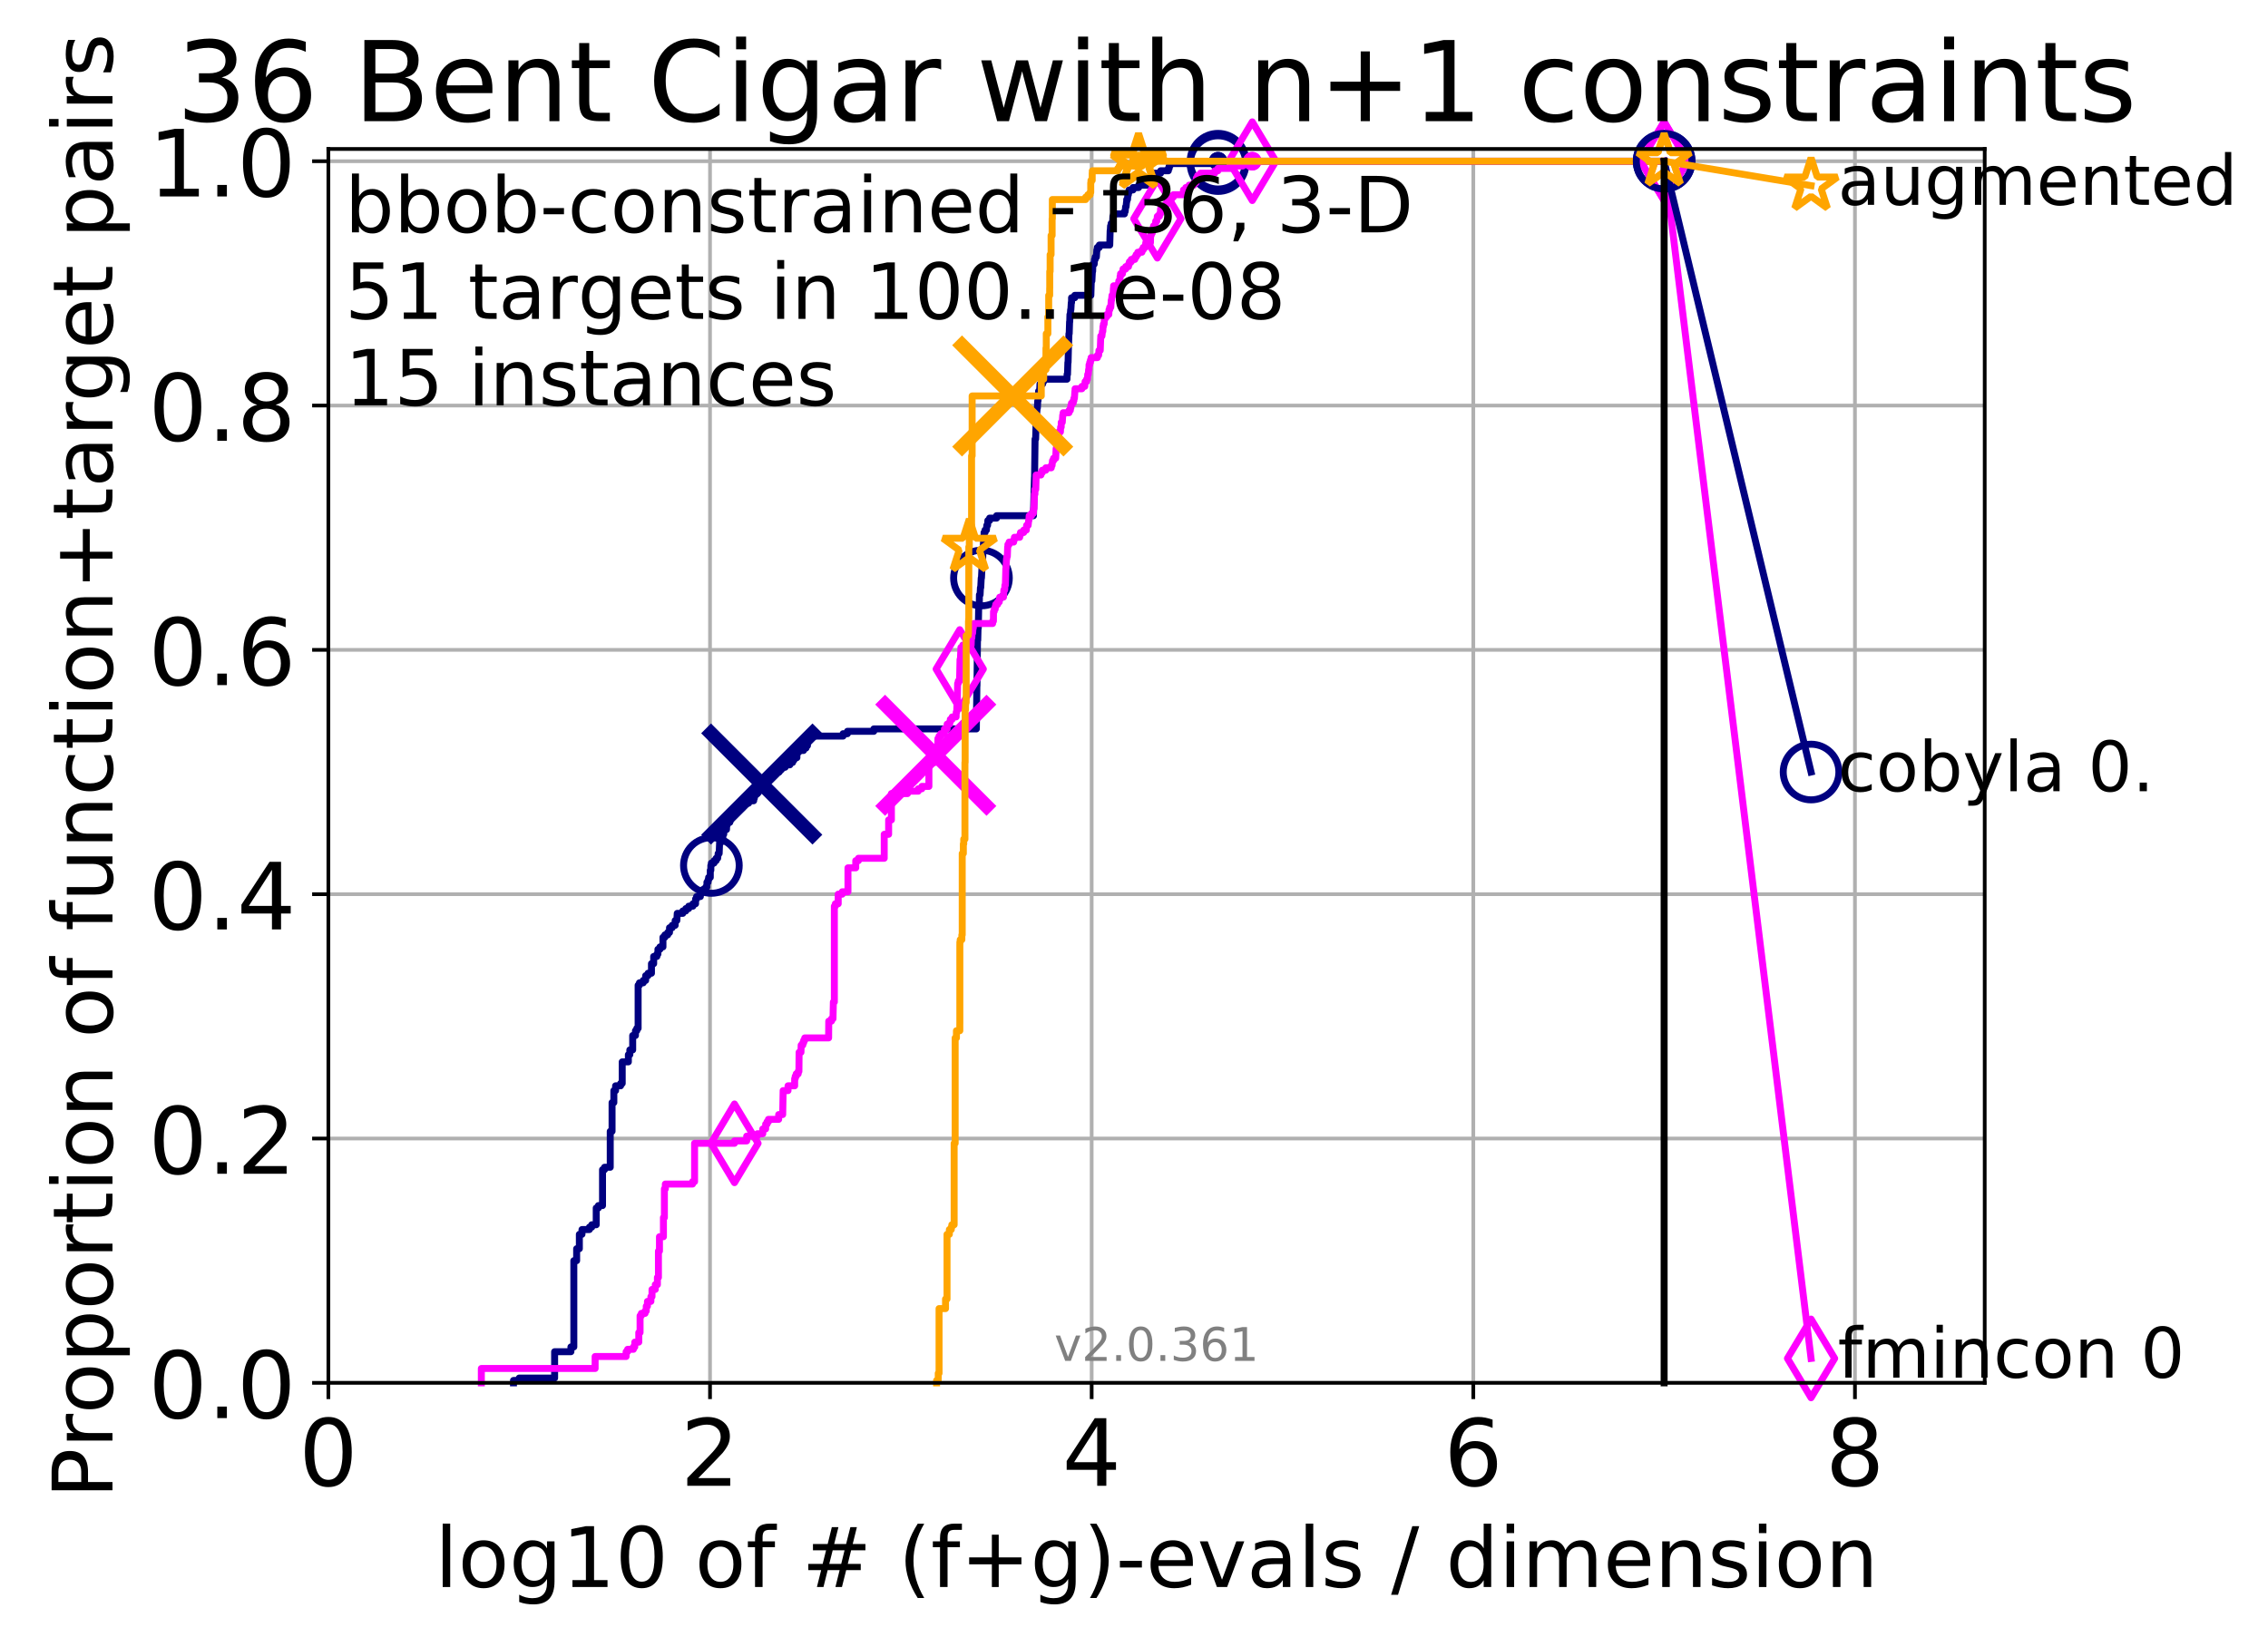 <?xml version="1.0" encoding="utf-8" standalone="no"?>
<!DOCTYPE svg PUBLIC "-//W3C//DTD SVG 1.1//EN"
  "http://www.w3.org/Graphics/SVG/1.1/DTD/svg11.dtd">
<!-- Created with matplotlib (http://matplotlib.org/) -->
<svg height="353pt" version="1.1" viewBox="0 0 489 353" width="489pt" xmlns="http://www.w3.org/2000/svg" xmlns:xlink="http://www.w3.org/1999/xlink">
 <defs>
  <style type="text/css">
*{stroke-linecap:butt;stroke-linejoin:round;}
  </style>
 </defs>
 <g id="figure_1">
  <g id="patch_1">
   <path d="M 0 353.222 
L 489.641 353.222 
L 489.641 0 
L 0 0 
z
" style="fill:#ffffff;"/>
  </g>
  <g id="axes_1">
   <g id="patch_2">
    <path d="M 70.8 298.245 
L 427.92 298.245 
L 427.92 32.133 
L 70.8 32.133 
z
" style="fill:#ffffff;"/>
   </g>
   <g id="matplotlib.axis_1">
    <g id="xtick_1">
     <g id="line2d_1">
      <path clip-path="url(#peb51fa92fa)" d="M 70.8 298.245 
L 70.8 32.133 
" style="fill:none;stroke:#b0b0b0;stroke-linecap:square;stroke-width:0.8;"/>
     </g>
     <g id="line2d_2">
      <defs>
       <path d="M 0 0 
L 0 3.5 
" id="m581d0fc1d8" style="stroke:#000000;stroke-width:0.8;"/>
      </defs>
      <g>
       <use style="stroke:#000000;stroke-width:0.8;" x="70.8" xlink:href="#m581d0fc1d8" y="298.245"/>
      </g>
     </g>
     <g id="text_1">
      <!-- 0 -->
      <defs>
       <path d="M 31.781 66.406 
Q 24.172 66.406 20.328 58.906 
Q 16.5 51.422 16.5 36.375 
Q 16.5 21.391 20.328 13.891 
Q 24.172 6.391 31.781 6.391 
Q 39.453 6.391 43.281 13.891 
Q 47.125 21.391 47.125 36.375 
Q 47.125 51.422 43.281 58.906 
Q 39.453 66.406 31.781 66.406 
z
M 31.781 74.219 
Q 44.047 74.219 50.516 64.516 
Q 56.984 54.828 56.984 36.375 
Q 56.984 17.969 50.516 8.266 
Q 44.047 -1.422 31.781 -1.422 
Q 19.531 -1.422 13.062 8.266 
Q 6.594 17.969 6.594 36.375 
Q 6.594 54.828 13.062 64.516 
Q 19.531 74.219 31.781 74.219 
z
" id="DejaVuSans-30"/>
      </defs>
      <g transform="translate(64.438 320.442)scale(0.2 -0.2)">
       <use xlink:href="#DejaVuSans-30"/>
      </g>
     </g>
    </g>
    <g id="xtick_2">
     <g id="line2d_3">
      <path clip-path="url(#peb51fa92fa)" d="M 153.086 298.245 
L 153.086 32.133 
" style="fill:none;stroke:#b0b0b0;stroke-linecap:square;stroke-width:0.8;"/>
     </g>
     <g id="line2d_4">
      <g>
       <use style="stroke:#000000;stroke-width:0.8;" x="153.086" xlink:href="#m581d0fc1d8" y="298.245"/>
      </g>
     </g>
     <g id="text_2">
      <!-- 2 -->
      <defs>
       <path d="M 19.188 8.297 
L 53.609 8.297 
L 53.609 0 
L 7.328 0 
L 7.328 8.297 
Q 12.938 14.109 22.625 23.891 
Q 32.328 33.688 34.812 36.531 
Q 39.547 41.844 41.422 45.531 
Q 43.312 49.219 43.312 52.781 
Q 43.312 58.594 39.234 62.25 
Q 35.156 65.922 28.609 65.922 
Q 23.969 65.922 18.812 64.312 
Q 13.672 62.703 7.812 59.422 
L 7.812 69.391 
Q 13.766 71.781 18.938 73 
Q 24.125 74.219 28.422 74.219 
Q 39.75 74.219 46.484 68.547 
Q 53.219 62.891 53.219 53.422 
Q 53.219 48.922 51.531 44.891 
Q 49.859 40.875 45.406 35.406 
Q 44.188 33.984 37.641 27.219 
Q 31.109 20.453 19.188 8.297 
z
" id="DejaVuSans-32"/>
      </defs>
      <g transform="translate(146.723 320.442)scale(0.2 -0.2)">
       <use xlink:href="#DejaVuSans-32"/>
      </g>
     </g>
    </g>
    <g id="xtick_3">
     <g id="line2d_5">
      <path clip-path="url(#peb51fa92fa)" d="M 235.371 298.245 
L 235.371 32.133 
" style="fill:none;stroke:#b0b0b0;stroke-linecap:square;stroke-width:0.8;"/>
     </g>
     <g id="line2d_6">
      <g>
       <use style="stroke:#000000;stroke-width:0.8;" x="235.371" xlink:href="#m581d0fc1d8" y="298.245"/>
      </g>
     </g>
     <g id="text_3">
      <!-- 4 -->
      <defs>
       <path d="M 37.797 64.312 
L 12.891 25.391 
L 37.797 25.391 
z
M 35.203 72.906 
L 47.609 72.906 
L 47.609 25.391 
L 58.016 25.391 
L 58.016 17.188 
L 47.609 17.188 
L 47.609 0 
L 37.797 0 
L 37.797 17.188 
L 4.891 17.188 
L 4.891 26.703 
z
" id="DejaVuSans-34"/>
      </defs>
      <g transform="translate(229.009 320.442)scale(0.2 -0.2)">
       <use xlink:href="#DejaVuSans-34"/>
      </g>
     </g>
    </g>
    <g id="xtick_4">
     <g id="line2d_7">
      <path clip-path="url(#peb51fa92fa)" d="M 317.657 298.245 
L 317.657 32.133 
" style="fill:none;stroke:#b0b0b0;stroke-linecap:square;stroke-width:0.8;"/>
     </g>
     <g id="line2d_8">
      <g>
       <use style="stroke:#000000;stroke-width:0.8;" x="317.657" xlink:href="#m581d0fc1d8" y="298.245"/>
      </g>
     </g>
     <g id="text_4">
      <!-- 6 -->
      <defs>
       <path d="M 33.016 40.375 
Q 26.375 40.375 22.484 35.828 
Q 18.609 31.297 18.609 23.391 
Q 18.609 15.531 22.484 10.953 
Q 26.375 6.391 33.016 6.391 
Q 39.656 6.391 43.531 10.953 
Q 47.406 15.531 47.406 23.391 
Q 47.406 31.297 43.531 35.828 
Q 39.656 40.375 33.016 40.375 
z
M 52.594 71.297 
L 52.594 62.312 
Q 48.875 64.062 45.094 64.984 
Q 41.312 65.922 37.594 65.922 
Q 27.828 65.922 22.672 59.328 
Q 17.531 52.734 16.797 39.406 
Q 19.672 43.656 24.016 45.922 
Q 28.375 48.188 33.594 48.188 
Q 44.578 48.188 50.953 41.516 
Q 57.328 34.859 57.328 23.391 
Q 57.328 12.156 50.688 5.359 
Q 44.047 -1.422 33.016 -1.422 
Q 20.359 -1.422 13.672 8.266 
Q 6.984 17.969 6.984 36.375 
Q 6.984 53.656 15.188 63.938 
Q 23.391 74.219 37.203 74.219 
Q 40.922 74.219 44.703 73.484 
Q 48.484 72.75 52.594 71.297 
z
" id="DejaVuSans-36"/>
      </defs>
      <g transform="translate(311.295 320.442)scale(0.2 -0.2)">
       <use xlink:href="#DejaVuSans-36"/>
      </g>
     </g>
    </g>
    <g id="xtick_5">
     <g id="line2d_9">
      <path clip-path="url(#peb51fa92fa)" d="M 399.943 298.245 
L 399.943 32.133 
" style="fill:none;stroke:#b0b0b0;stroke-linecap:square;stroke-width:0.8;"/>
     </g>
     <g id="line2d_10">
      <g>
       <use style="stroke:#000000;stroke-width:0.8;" x="399.943" xlink:href="#m581d0fc1d8" y="298.245"/>
      </g>
     </g>
     <g id="text_5">
      <!-- 8 -->
      <defs>
       <path d="M 31.781 34.625 
Q 24.75 34.625 20.719 30.859 
Q 16.703 27.094 16.703 20.516 
Q 16.703 13.922 20.719 10.156 
Q 24.75 6.391 31.781 6.391 
Q 38.812 6.391 42.859 10.172 
Q 46.922 13.969 46.922 20.516 
Q 46.922 27.094 42.891 30.859 
Q 38.875 34.625 31.781 34.625 
z
M 21.922 38.812 
Q 15.578 40.375 12.031 44.719 
Q 8.5 49.078 8.5 55.328 
Q 8.5 64.062 14.719 69.141 
Q 20.953 74.219 31.781 74.219 
Q 42.672 74.219 48.875 69.141 
Q 55.078 64.062 55.078 55.328 
Q 55.078 49.078 51.531 44.719 
Q 48 40.375 41.703 38.812 
Q 48.828 37.156 52.797 32.312 
Q 56.781 27.484 56.781 20.516 
Q 56.781 9.906 50.312 4.234 
Q 43.844 -1.422 31.781 -1.422 
Q 19.734 -1.422 13.25 4.234 
Q 6.781 9.906 6.781 20.516 
Q 6.781 27.484 10.781 32.312 
Q 14.797 37.156 21.922 38.812 
z
M 18.312 54.391 
Q 18.312 48.734 21.844 45.562 
Q 25.391 42.391 31.781 42.391 
Q 38.141 42.391 41.719 45.562 
Q 45.312 48.734 45.312 54.391 
Q 45.312 60.062 41.719 63.234 
Q 38.141 66.406 31.781 66.406 
Q 25.391 66.406 21.844 63.234 
Q 18.312 60.062 18.312 54.391 
z
" id="DejaVuSans-38"/>
      </defs>
      <g transform="translate(393.58 320.442)scale(0.2 -0.2)">
       <use xlink:href="#DejaVuSans-38"/>
      </g>
     </g>
    </g>
    <g id="text_6">
     <!-- log10 of # (f+g)-evals / dimension -->
     <defs>
      <path d="M 9.422 75.984 
L 18.406 75.984 
L 18.406 0 
L 9.422 0 
z
" id="DejaVuSans-6c"/>
      <path d="M 30.609 48.391 
Q 23.391 48.391 19.188 42.75 
Q 14.984 37.109 14.984 27.297 
Q 14.984 17.484 19.156 11.844 
Q 23.344 6.203 30.609 6.203 
Q 37.797 6.203 41.984 11.859 
Q 46.188 17.531 46.188 27.297 
Q 46.188 37.016 41.984 42.703 
Q 37.797 48.391 30.609 48.391 
z
M 30.609 56 
Q 42.328 56 49.016 48.375 
Q 55.719 40.766 55.719 27.297 
Q 55.719 13.875 49.016 6.219 
Q 42.328 -1.422 30.609 -1.422 
Q 18.844 -1.422 12.172 6.219 
Q 5.516 13.875 5.516 27.297 
Q 5.516 40.766 12.172 48.375 
Q 18.844 56 30.609 56 
z
" id="DejaVuSans-6f"/>
      <path d="M 45.406 27.984 
Q 45.406 37.75 41.375 43.109 
Q 37.359 48.484 30.078 48.484 
Q 22.859 48.484 18.828 43.109 
Q 14.797 37.75 14.797 27.984 
Q 14.797 18.266 18.828 12.891 
Q 22.859 7.516 30.078 7.516 
Q 37.359 7.516 41.375 12.891 
Q 45.406 18.266 45.406 27.984 
z
M 54.391 6.781 
Q 54.391 -7.172 48.188 -13.984 
Q 42 -20.797 29.203 -20.797 
Q 24.469 -20.797 20.266 -20.094 
Q 16.062 -19.391 12.109 -17.922 
L 12.109 -9.188 
Q 16.062 -11.328 19.922 -12.344 
Q 23.781 -13.375 27.781 -13.375 
Q 36.625 -13.375 41.016 -8.766 
Q 45.406 -4.156 45.406 5.172 
L 45.406 9.625 
Q 42.625 4.781 38.281 2.391 
Q 33.938 0 27.875 0 
Q 17.828 0 11.672 7.656 
Q 5.516 15.328 5.516 27.984 
Q 5.516 40.672 11.672 48.328 
Q 17.828 56 27.875 56 
Q 33.938 56 38.281 53.609 
Q 42.625 51.219 45.406 46.391 
L 45.406 54.688 
L 54.391 54.688 
z
" id="DejaVuSans-67"/>
      <path d="M 12.406 8.297 
L 28.516 8.297 
L 28.516 63.922 
L 10.984 60.406 
L 10.984 69.391 
L 28.422 72.906 
L 38.281 72.906 
L 38.281 8.297 
L 54.391 8.297 
L 54.391 0 
L 12.406 0 
z
" id="DejaVuSans-31"/>
      <path id="DejaVuSans-20"/>
      <path d="M 37.109 75.984 
L 37.109 68.5 
L 28.516 68.5 
Q 23.688 68.5 21.797 66.547 
Q 19.922 64.594 19.922 59.516 
L 19.922 54.688 
L 34.719 54.688 
L 34.719 47.703 
L 19.922 47.703 
L 19.922 0 
L 10.891 0 
L 10.891 47.703 
L 2.297 47.703 
L 2.297 54.688 
L 10.891 54.688 
L 10.891 58.5 
Q 10.891 67.625 15.141 71.797 
Q 19.391 75.984 28.609 75.984 
z
" id="DejaVuSans-66"/>
      <path d="M 51.125 44 
L 36.922 44 
L 32.812 27.688 
L 47.125 27.688 
z
M 43.797 71.781 
L 38.719 51.516 
L 52.984 51.516 
L 58.109 71.781 
L 65.922 71.781 
L 60.891 51.516 
L 76.125 51.516 
L 76.125 44 
L 58.984 44 
L 54.984 27.688 
L 70.516 27.688 
L 70.516 20.219 
L 53.078 20.219 
L 48 0 
L 40.188 0 
L 45.219 20.219 
L 30.906 20.219 
L 25.875 0 
L 18.016 0 
L 23.094 20.219 
L 7.719 20.219 
L 7.719 27.688 
L 24.906 27.688 
L 29 44 
L 13.281 44 
L 13.281 51.516 
L 30.906 51.516 
L 35.891 71.781 
z
" id="DejaVuSans-23"/>
      <path d="M 31 75.875 
Q 24.469 64.656 21.281 53.656 
Q 18.109 42.672 18.109 31.391 
Q 18.109 20.125 21.312 9.062 
Q 24.516 -2 31 -13.188 
L 23.188 -13.188 
Q 15.875 -1.703 12.234 9.375 
Q 8.594 20.453 8.594 31.391 
Q 8.594 42.281 12.203 53.312 
Q 15.828 64.359 23.188 75.875 
z
" id="DejaVuSans-28"/>
      <path d="M 46 62.703 
L 46 35.5 
L 73.188 35.5 
L 73.188 27.203 
L 46 27.203 
L 46 0 
L 37.797 0 
L 37.797 27.203 
L 10.594 27.203 
L 10.594 35.5 
L 37.797 35.5 
L 37.797 62.703 
z
" id="DejaVuSans-2b"/>
      <path d="M 8.016 75.875 
L 15.828 75.875 
Q 23.141 64.359 26.781 53.312 
Q 30.422 42.281 30.422 31.391 
Q 30.422 20.453 26.781 9.375 
Q 23.141 -1.703 15.828 -13.188 
L 8.016 -13.188 
Q 14.5 -2 17.703 9.062 
Q 20.906 20.125 20.906 31.391 
Q 20.906 42.672 17.703 53.656 
Q 14.5 64.656 8.016 75.875 
z
" id="DejaVuSans-29"/>
      <path d="M 4.891 31.391 
L 31.203 31.391 
L 31.203 23.391 
L 4.891 23.391 
z
" id="DejaVuSans-2d"/>
      <path d="M 56.203 29.594 
L 56.203 25.203 
L 14.891 25.203 
Q 15.484 15.922 20.484 11.062 
Q 25.484 6.203 34.422 6.203 
Q 39.594 6.203 44.453 7.469 
Q 49.312 8.734 54.109 11.281 
L 54.109 2.781 
Q 49.266 0.734 44.188 -0.344 
Q 39.109 -1.422 33.891 -1.422 
Q 20.797 -1.422 13.156 6.188 
Q 5.516 13.812 5.516 26.812 
Q 5.516 40.234 12.766 48.109 
Q 20.016 56 32.328 56 
Q 43.359 56 49.781 48.891 
Q 56.203 41.797 56.203 29.594 
z
M 47.219 32.234 
Q 47.125 39.594 43.094 43.984 
Q 39.062 48.391 32.422 48.391 
Q 24.906 48.391 20.391 44.141 
Q 15.875 39.891 15.188 32.172 
z
" id="DejaVuSans-65"/>
      <path d="M 2.984 54.688 
L 12.5 54.688 
L 29.594 8.797 
L 46.688 54.688 
L 56.203 54.688 
L 35.688 0 
L 23.484 0 
z
" id="DejaVuSans-76"/>
      <path d="M 34.281 27.484 
Q 23.391 27.484 19.188 25 
Q 14.984 22.516 14.984 16.5 
Q 14.984 11.719 18.141 8.906 
Q 21.297 6.109 26.703 6.109 
Q 34.188 6.109 38.703 11.406 
Q 43.219 16.703 43.219 25.484 
L 43.219 27.484 
z
M 52.203 31.203 
L 52.203 0 
L 43.219 0 
L 43.219 8.297 
Q 40.141 3.328 35.547 0.953 
Q 30.953 -1.422 24.312 -1.422 
Q 15.922 -1.422 10.953 3.297 
Q 6 8.016 6 15.922 
Q 6 25.141 12.172 29.828 
Q 18.359 34.516 30.609 34.516 
L 43.219 34.516 
L 43.219 35.406 
Q 43.219 41.609 39.141 45 
Q 35.062 48.391 27.688 48.391 
Q 23 48.391 18.547 47.266 
Q 14.109 46.141 10.016 43.891 
L 10.016 52.203 
Q 14.938 54.109 19.578 55.047 
Q 24.219 56 28.609 56 
Q 40.484 56 46.344 49.844 
Q 52.203 43.703 52.203 31.203 
z
" id="DejaVuSans-61"/>
      <path d="M 44.281 53.078 
L 44.281 44.578 
Q 40.484 46.531 36.375 47.5 
Q 32.281 48.484 27.875 48.484 
Q 21.188 48.484 17.844 46.438 
Q 14.5 44.391 14.5 40.281 
Q 14.5 37.156 16.891 35.375 
Q 19.281 33.594 26.516 31.984 
L 29.594 31.297 
Q 39.156 29.25 43.188 25.516 
Q 47.219 21.781 47.219 15.094 
Q 47.219 7.469 41.188 3.016 
Q 35.156 -1.422 24.609 -1.422 
Q 20.219 -1.422 15.453 -0.562 
Q 10.688 0.297 5.422 2 
L 5.422 11.281 
Q 10.406 8.688 15.234 7.391 
Q 20.062 6.109 24.812 6.109 
Q 31.156 6.109 34.562 8.281 
Q 37.984 10.453 37.984 14.406 
Q 37.984 18.062 35.516 20.016 
Q 33.062 21.969 24.703 23.781 
L 21.578 24.516 
Q 13.234 26.266 9.516 29.906 
Q 5.812 33.547 5.812 39.891 
Q 5.812 47.609 11.281 51.797 
Q 16.75 56 26.812 56 
Q 31.781 56 36.172 55.266 
Q 40.578 54.547 44.281 53.078 
z
" id="DejaVuSans-73"/>
      <path d="M 25.391 72.906 
L 33.688 72.906 
L 8.297 -9.281 
L 0 -9.281 
z
" id="DejaVuSans-2f"/>
      <path d="M 45.406 46.391 
L 45.406 75.984 
L 54.391 75.984 
L 54.391 0 
L 45.406 0 
L 45.406 8.203 
Q 42.578 3.328 38.25 0.953 
Q 33.938 -1.422 27.875 -1.422 
Q 17.969 -1.422 11.734 6.484 
Q 5.516 14.406 5.516 27.297 
Q 5.516 40.188 11.734 48.094 
Q 17.969 56 27.875 56 
Q 33.938 56 38.25 53.625 
Q 42.578 51.266 45.406 46.391 
z
M 14.797 27.297 
Q 14.797 17.391 18.875 11.75 
Q 22.953 6.109 30.078 6.109 
Q 37.203 6.109 41.297 11.75 
Q 45.406 17.391 45.406 27.297 
Q 45.406 37.203 41.297 42.844 
Q 37.203 48.484 30.078 48.484 
Q 22.953 48.484 18.875 42.844 
Q 14.797 37.203 14.797 27.297 
z
" id="DejaVuSans-64"/>
      <path d="M 9.422 54.688 
L 18.406 54.688 
L 18.406 0 
L 9.422 0 
z
M 9.422 75.984 
L 18.406 75.984 
L 18.406 64.594 
L 9.422 64.594 
z
" id="DejaVuSans-69"/>
      <path d="M 52 44.188 
Q 55.375 50.25 60.062 53.125 
Q 64.75 56 71.094 56 
Q 79.641 56 84.281 50.016 
Q 88.922 44.047 88.922 33.016 
L 88.922 0 
L 79.891 0 
L 79.891 32.719 
Q 79.891 40.578 77.094 44.375 
Q 74.312 48.188 68.609 48.188 
Q 61.625 48.188 57.562 43.547 
Q 53.516 38.922 53.516 30.906 
L 53.516 0 
L 44.484 0 
L 44.484 32.719 
Q 44.484 40.625 41.703 44.406 
Q 38.922 48.188 33.109 48.188 
Q 26.219 48.188 22.156 43.531 
Q 18.109 38.875 18.109 30.906 
L 18.109 0 
L 9.078 0 
L 9.078 54.688 
L 18.109 54.688 
L 18.109 46.188 
Q 21.188 51.219 25.484 53.609 
Q 29.781 56 35.688 56 
Q 41.656 56 45.828 52.969 
Q 50 49.953 52 44.188 
z
" id="DejaVuSans-6d"/>
      <path d="M 54.891 33.016 
L 54.891 0 
L 45.906 0 
L 45.906 32.719 
Q 45.906 40.484 42.875 44.328 
Q 39.844 48.188 33.797 48.188 
Q 26.516 48.188 22.312 43.547 
Q 18.109 38.922 18.109 30.906 
L 18.109 0 
L 9.078 0 
L 9.078 54.688 
L 18.109 54.688 
L 18.109 46.188 
Q 21.344 51.125 25.703 53.562 
Q 30.078 56 35.797 56 
Q 45.219 56 50.047 50.172 
Q 54.891 44.344 54.891 33.016 
z
" id="DejaVuSans-6e"/>
     </defs>
     <g transform="translate(93.753 342.279)scale(0.18 -0.18)">
      <use xlink:href="#DejaVuSans-6c"/>
      <use x="27.783" xlink:href="#DejaVuSans-6f"/>
      <use x="88.965" xlink:href="#DejaVuSans-67"/>
      <use x="152.441" xlink:href="#DejaVuSans-31"/>
      <use x="216.064" xlink:href="#DejaVuSans-30"/>
      <use x="279.688" xlink:href="#DejaVuSans-20"/>
      <use x="311.475" xlink:href="#DejaVuSans-6f"/>
      <use x="372.656" xlink:href="#DejaVuSans-66"/>
      <use x="407.861" xlink:href="#DejaVuSans-20"/>
      <use x="439.648" xlink:href="#DejaVuSans-23"/>
      <use x="523.438" xlink:href="#DejaVuSans-20"/>
      <use x="555.225" xlink:href="#DejaVuSans-28"/>
      <use x="594.238" xlink:href="#DejaVuSans-66"/>
      <use x="629.443" xlink:href="#DejaVuSans-2b"/>
      <use x="713.232" xlink:href="#DejaVuSans-67"/>
      <use x="776.709" xlink:href="#DejaVuSans-29"/>
      <use x="815.723" xlink:href="#DejaVuSans-2d"/>
      <use x="851.807" xlink:href="#DejaVuSans-65"/>
      <use x="913.33" xlink:href="#DejaVuSans-76"/>
      <use x="972.51" xlink:href="#DejaVuSans-61"/>
      <use x="1033.789" xlink:href="#DejaVuSans-6c"/>
      <use x="1061.572" xlink:href="#DejaVuSans-73"/>
      <use x="1113.672" xlink:href="#DejaVuSans-20"/>
      <use x="1145.459" xlink:href="#DejaVuSans-2f"/>
      <use x="1179.15" xlink:href="#DejaVuSans-20"/>
      <use x="1210.938" xlink:href="#DejaVuSans-64"/>
      <use x="1274.414" xlink:href="#DejaVuSans-69"/>
      <use x="1302.197" xlink:href="#DejaVuSans-6d"/>
      <use x="1399.609" xlink:href="#DejaVuSans-65"/>
      <use x="1461.133" xlink:href="#DejaVuSans-6e"/>
      <use x="1524.512" xlink:href="#DejaVuSans-73"/>
      <use x="1576.611" xlink:href="#DejaVuSans-69"/>
      <use x="1604.395" xlink:href="#DejaVuSans-6f"/>
      <use x="1665.576" xlink:href="#DejaVuSans-6e"/>
     </g>
    </g>
   </g>
   <g id="matplotlib.axis_2">
    <g id="ytick_1">
     <g id="line2d_11">
      <path clip-path="url(#peb51fa92fa)" d="M 70.8 298.245 
L 427.92 298.245 
" style="fill:none;stroke:#b0b0b0;stroke-linecap:square;stroke-width:0.8;"/>
     </g>
     <g id="line2d_12">
      <defs>
       <path d="M 0 0 
L -3.5 0 
" id="me4b24d1578" style="stroke:#000000;stroke-width:0.8;"/>
      </defs>
      <g>
       <use style="stroke:#000000;stroke-width:0.8;" x="70.8" xlink:href="#me4b24d1578" y="298.245"/>
      </g>
     </g>
     <g id="text_7">
      <!-- 0.0 -->
      <defs>
       <path d="M 10.688 12.406 
L 21 12.406 
L 21 0 
L 10.688 0 
z
" id="DejaVuSans-2e"/>
      </defs>
      <g transform="translate(31.994 305.844)scale(0.2 -0.2)">
       <use xlink:href="#DejaVuSans-30"/>
       <use x="63.623" xlink:href="#DejaVuSans-2e"/>
       <use x="95.41" xlink:href="#DejaVuSans-30"/>
      </g>
     </g>
    </g>
    <g id="ytick_2">
     <g id="line2d_13">
      <path clip-path="url(#peb51fa92fa)" d="M 70.8 245.55 
L 427.92 245.55 
" style="fill:none;stroke:#b0b0b0;stroke-linecap:square;stroke-width:0.8;"/>
     </g>
     <g id="line2d_14">
      <g>
       <use style="stroke:#000000;stroke-width:0.8;" x="70.8" xlink:href="#me4b24d1578" y="245.55"/>
      </g>
     </g>
     <g id="text_8">
      <!-- 0.2 -->
      <g transform="translate(31.994 253.148)scale(0.2 -0.2)">
       <use xlink:href="#DejaVuSans-30"/>
       <use x="63.623" xlink:href="#DejaVuSans-2e"/>
       <use x="95.41" xlink:href="#DejaVuSans-32"/>
      </g>
     </g>
    </g>
    <g id="ytick_3">
     <g id="line2d_15">
      <path clip-path="url(#peb51fa92fa)" d="M 70.8 192.854 
L 427.92 192.854 
" style="fill:none;stroke:#b0b0b0;stroke-linecap:square;stroke-width:0.8;"/>
     </g>
     <g id="line2d_16">
      <g>
       <use style="stroke:#000000;stroke-width:0.8;" x="70.8" xlink:href="#me4b24d1578" y="192.854"/>
      </g>
     </g>
     <g id="text_9">
      <!-- 0.4 -->
      <g transform="translate(31.994 200.453)scale(0.2 -0.2)">
       <use xlink:href="#DejaVuSans-30"/>
       <use x="63.623" xlink:href="#DejaVuSans-2e"/>
       <use x="95.41" xlink:href="#DejaVuSans-34"/>
      </g>
     </g>
    </g>
    <g id="ytick_4">
     <g id="line2d_17">
      <path clip-path="url(#peb51fa92fa)" d="M 70.8 140.159 
L 427.92 140.159 
" style="fill:none;stroke:#b0b0b0;stroke-linecap:square;stroke-width:0.8;"/>
     </g>
     <g id="line2d_18">
      <g>
       <use style="stroke:#000000;stroke-width:0.8;" x="70.8" xlink:href="#me4b24d1578" y="140.159"/>
      </g>
     </g>
     <g id="text_10">
      <!-- 0.6 -->
      <g transform="translate(31.994 147.757)scale(0.2 -0.2)">
       <use xlink:href="#DejaVuSans-30"/>
       <use x="63.623" xlink:href="#DejaVuSans-2e"/>
       <use x="95.41" xlink:href="#DejaVuSans-36"/>
      </g>
     </g>
    </g>
    <g id="ytick_5">
     <g id="line2d_19">
      <path clip-path="url(#peb51fa92fa)" d="M 70.8 87.464 
L 427.92 87.464 
" style="fill:none;stroke:#b0b0b0;stroke-linecap:square;stroke-width:0.8;"/>
     </g>
     <g id="line2d_20">
      <g>
       <use style="stroke:#000000;stroke-width:0.8;" x="70.8" xlink:href="#me4b24d1578" y="87.464"/>
      </g>
     </g>
     <g id="text_11">
      <!-- 0.8 -->
      <g transform="translate(31.994 95.062)scale(0.2 -0.2)">
       <use xlink:href="#DejaVuSans-30"/>
       <use x="63.623" xlink:href="#DejaVuSans-2e"/>
       <use x="95.41" xlink:href="#DejaVuSans-38"/>
      </g>
     </g>
    </g>
    <g id="ytick_6">
     <g id="line2d_21">
      <path clip-path="url(#peb51fa92fa)" d="M 70.8 34.768 
L 427.92 34.768 
" style="fill:none;stroke:#b0b0b0;stroke-linecap:square;stroke-width:0.8;"/>
     </g>
     <g id="line2d_22">
      <g>
       <use style="stroke:#000000;stroke-width:0.8;" x="70.8" xlink:href="#me4b24d1578" y="34.768"/>
      </g>
     </g>
     <g id="text_12">
      <!-- 1.0 -->
      <g transform="translate(31.994 42.367)scale(0.2 -0.2)">
       <use xlink:href="#DejaVuSans-31"/>
       <use x="63.623" xlink:href="#DejaVuSans-2e"/>
       <use x="95.41" xlink:href="#DejaVuSans-30"/>
      </g>
     </g>
    </g>
    <g id="text_13">
     <!-- Proportion of function+target pairs -->
     <defs>
      <path d="M 19.672 64.797 
L 19.672 37.406 
L 32.078 37.406 
Q 38.969 37.406 42.719 40.969 
Q 46.484 44.531 46.484 51.125 
Q 46.484 57.672 42.719 61.234 
Q 38.969 64.797 32.078 64.797 
z
M 9.812 72.906 
L 32.078 72.906 
Q 44.344 72.906 50.609 67.359 
Q 56.891 61.812 56.891 51.125 
Q 56.891 40.328 50.609 34.812 
Q 44.344 29.297 32.078 29.297 
L 19.672 29.297 
L 19.672 0 
L 9.812 0 
z
" id="DejaVuSans-50"/>
      <path d="M 41.109 46.297 
Q 39.594 47.172 37.812 47.578 
Q 36.031 48 33.891 48 
Q 26.266 48 22.188 43.047 
Q 18.109 38.094 18.109 28.812 
L 18.109 0 
L 9.078 0 
L 9.078 54.688 
L 18.109 54.688 
L 18.109 46.188 
Q 20.953 51.172 25.484 53.578 
Q 30.031 56 36.531 56 
Q 37.453 56 38.578 55.875 
Q 39.703 55.766 41.062 55.516 
z
" id="DejaVuSans-72"/>
      <path d="M 18.109 8.203 
L 18.109 -20.797 
L 9.078 -20.797 
L 9.078 54.688 
L 18.109 54.688 
L 18.109 46.391 
Q 20.953 51.266 25.266 53.625 
Q 29.594 56 35.594 56 
Q 45.562 56 51.781 48.094 
Q 58.016 40.188 58.016 27.297 
Q 58.016 14.406 51.781 6.484 
Q 45.562 -1.422 35.594 -1.422 
Q 29.594 -1.422 25.266 0.953 
Q 20.953 3.328 18.109 8.203 
z
M 48.688 27.297 
Q 48.688 37.203 44.609 42.844 
Q 40.531 48.484 33.406 48.484 
Q 26.266 48.484 22.188 42.844 
Q 18.109 37.203 18.109 27.297 
Q 18.109 17.391 22.188 11.75 
Q 26.266 6.109 33.406 6.109 
Q 40.531 6.109 44.609 11.75 
Q 48.688 17.391 48.688 27.297 
z
" id="DejaVuSans-70"/>
      <path d="M 18.312 70.219 
L 18.312 54.688 
L 36.812 54.688 
L 36.812 47.703 
L 18.312 47.703 
L 18.312 18.016 
Q 18.312 11.328 20.141 9.422 
Q 21.969 7.516 27.594 7.516 
L 36.812 7.516 
L 36.812 0 
L 27.594 0 
Q 17.188 0 13.234 3.875 
Q 9.281 7.766 9.281 18.016 
L 9.281 47.703 
L 2.688 47.703 
L 2.688 54.688 
L 9.281 54.688 
L 9.281 70.219 
z
" id="DejaVuSans-74"/>
      <path d="M 8.5 21.578 
L 8.5 54.688 
L 17.484 54.688 
L 17.484 21.922 
Q 17.484 14.156 20.5 10.266 
Q 23.531 6.391 29.594 6.391 
Q 36.859 6.391 41.078 11.031 
Q 45.312 15.672 45.312 23.688 
L 45.312 54.688 
L 54.297 54.688 
L 54.297 0 
L 45.312 0 
L 45.312 8.406 
Q 42.047 3.422 37.719 1 
Q 33.406 -1.422 27.688 -1.422 
Q 18.266 -1.422 13.375 4.438 
Q 8.5 10.297 8.5 21.578 
z
M 31.109 56 
z
" id="DejaVuSans-75"/>
      <path d="M 48.781 52.594 
L 48.781 44.188 
Q 44.969 46.297 41.141 47.344 
Q 37.312 48.391 33.406 48.391 
Q 24.656 48.391 19.812 42.844 
Q 14.984 37.312 14.984 27.297 
Q 14.984 17.281 19.812 11.734 
Q 24.656 6.203 33.406 6.203 
Q 37.312 6.203 41.141 7.25 
Q 44.969 8.297 48.781 10.406 
L 48.781 2.094 
Q 45.016 0.344 40.984 -0.531 
Q 36.969 -1.422 32.422 -1.422 
Q 20.062 -1.422 12.781 6.344 
Q 5.516 14.109 5.516 27.297 
Q 5.516 40.672 12.859 48.328 
Q 20.219 56 33.016 56 
Q 37.156 56 41.109 55.141 
Q 45.062 54.297 48.781 52.594 
z
" id="DejaVuSans-63"/>
     </defs>
     <g transform="translate(24.25 323.179)rotate(-90)scale(0.18 -0.18)">
      <use xlink:href="#DejaVuSans-50"/>
      <use x="60.287" xlink:href="#DejaVuSans-72"/>
      <use x="101.369" xlink:href="#DejaVuSans-6f"/>
      <use x="162.551" xlink:href="#DejaVuSans-70"/>
      <use x="226.027" xlink:href="#DejaVuSans-6f"/>
      <use x="287.209" xlink:href="#DejaVuSans-72"/>
      <use x="328.322" xlink:href="#DejaVuSans-74"/>
      <use x="367.531" xlink:href="#DejaVuSans-69"/>
      <use x="395.314" xlink:href="#DejaVuSans-6f"/>
      <use x="456.496" xlink:href="#DejaVuSans-6e"/>
      <use x="519.875" xlink:href="#DejaVuSans-20"/>
      <use x="551.662" xlink:href="#DejaVuSans-6f"/>
      <use x="612.844" xlink:href="#DejaVuSans-66"/>
      <use x="648.049" xlink:href="#DejaVuSans-20"/>
      <use x="679.836" xlink:href="#DejaVuSans-66"/>
      <use x="715.041" xlink:href="#DejaVuSans-75"/>
      <use x="778.42" xlink:href="#DejaVuSans-6e"/>
      <use x="841.799" xlink:href="#DejaVuSans-63"/>
      <use x="896.779" xlink:href="#DejaVuSans-74"/>
      <use x="935.988" xlink:href="#DejaVuSans-69"/>
      <use x="963.771" xlink:href="#DejaVuSans-6f"/>
      <use x="1024.953" xlink:href="#DejaVuSans-6e"/>
      <use x="1088.332" xlink:href="#DejaVuSans-2b"/>
      <use x="1172.121" xlink:href="#DejaVuSans-74"/>
      <use x="1211.33" xlink:href="#DejaVuSans-61"/>
      <use x="1272.609" xlink:href="#DejaVuSans-72"/>
      <use x="1313.707" xlink:href="#DejaVuSans-67"/>
      <use x="1377.184" xlink:href="#DejaVuSans-65"/>
      <use x="1438.707" xlink:href="#DejaVuSans-74"/>
      <use x="1477.916" xlink:href="#DejaVuSans-20"/>
      <use x="1509.703" xlink:href="#DejaVuSans-70"/>
      <use x="1573.18" xlink:href="#DejaVuSans-61"/>
      <use x="1634.459" xlink:href="#DejaVuSans-69"/>
      <use x="1662.242" xlink:href="#DejaVuSans-72"/>
      <use x="1703.355" xlink:href="#DejaVuSans-73"/>
     </g>
    </g>
   </g>
   <g id="line2d_23">
    <defs>
     <path d="M 0 1.5 
C 0.398 1.5 0.779 1.342 1.061 1.061 
C 1.342 0.779 1.5 0.398 1.5 0 
C 1.5 -0.398 1.342 -0.779 1.061 -1.061 
C 0.779 -1.342 0.398 -1.5 0 -1.5 
C -0.398 -1.5 -0.779 -1.342 -1.061 -1.061 
C -1.342 -0.779 -1.5 -0.398 -1.5 0 
C -1.5 0.398 -1.342 0.779 -1.061 1.061 
C -0.779 1.342 -0.398 1.5 0 1.5 
z
" id="m1d94d28acb" style="stroke:#000080;"/>
    </defs>
    <g>
     <use style="fill:#000080;stroke:#000080;" x="262.619" xlink:href="#m1d94d28acb" y="34.768"/>
     <use style="fill:#000080;stroke:#000080;" x="262.619" xlink:href="#m1d94d28acb" y="34.768"/>
    </g>
   </g>
   <g id="line2d_24">
    <path d="M 110.71 298.245 
L 110.71 297.729 
L 111.943 297.729 
L 111.943 297.212 
L 119.58 297.212 
L 119.58 291.529 
L 123.095 291.529 
L 123.095 290.496 
L 123.722 290.496 
L 123.722 271.898 
L 124.328 271.898 
L 124.328 269.315 
L 124.914 269.315 
L 124.914 266.215 
L 125.481 266.215 
L 125.481 265.182 
L 127.082 265.182 
L 127.082 264.665 
L 127.586 264.665 
L 127.586 264.148 
L 128.552 264.148 
L 128.552 260.532 
L 129.016 260.532 
L 129.016 260.015 
L 129.91 260.015 
L 129.91 252.266 
L 130.34 252.266 
L 130.34 251.749 
L 131.573 251.749 
L 131.573 244 
L 131.966 244 
L 131.966 237.801 
L 132.35 237.801 
L 132.35 235.217 
L 132.726 235.217 
L 132.726 234.184 
L 133.809 234.184 
L 133.809 233.668 
L 134.156 233.668 
L 134.156 229.018 
L 135.481 229.018 
L 135.481 227.468 
L 135.797 227.468 
L 135.797 226.435 
L 136.413 226.435 
L 136.413 223.335 
L 137.009 223.335 
L 137.009 222.302 
L 137.299 222.302 
L 137.299 221.785 
L 137.585 221.785 
L 137.585 212.486 
L 137.867 212.486 
L 137.867 211.969 
L 138.685 211.969 
L 138.685 211.453 
L 139.211 211.453 
L 139.211 210.42 
L 139.721 210.42 
L 139.721 209.903 
L 140.461 209.903 
L 140.461 207.837 
L 140.937 207.837 
L 140.937 206.287 
L 141.629 206.287 
L 141.629 205.77 
L 141.854 205.77 
L 141.854 204.737 
L 142.295 204.737 
L 142.295 204.22 
L 142.937 204.22 
L 142.937 202.154 
L 143.352 202.154 
L 143.352 201.637 
L 143.958 201.637 
L 143.958 201.12 
L 144.351 201.12 
L 144.351 200.087 
L 144.924 200.087 
L 144.924 199.571 
L 145.571 199.571 
L 145.571 198.537 
L 145.93 198.537 
L 146.019 196.987 
L 147.216 196.987 
L 147.216 196.471 
L 147.866 196.471 
L 147.866 195.954 
L 148.493 195.954 
L 148.493 195.438 
L 149.394 195.438 
L 149.394 194.921 
L 149.97 194.921 
L 149.97 193.888 
L 150.182 193.888 
L 150.182 193.371 
L 151.003 193.371 
L 151.003 192.854 
L 151.137 192.854 
L 151.137 192.338 
L 151.596 192.338 
L 151.596 191.821 
L 152.169 191.821 
L 152.169 191.305 
L 152.418 191.305 
L 152.418 190.271 
L 152.664 190.271 
L 152.664 189.755 
L 152.785 189.755 
L 152.785 189.238 
L 153.145 189.238 
L 153.145 187.688 
L 153.264 187.688 
L 153.264 186.655 
L 153.381 186.655 
L 153.381 186.138 
L 153.958 186.138 
L 153.958 185.622 
L 154.406 185.622 
L 154.406 185.105 
L 154.734 185.105 
L 154.843 184.072 
L 155.057 184.072 
L 155.164 181.489 
L 155.789 181.489 
L 155.891 179.939 
L 156.043 179.939 
L 156.094 178.906 
L 156.639 178.906 
L 156.688 177.872 
L 156.833 177.872 
L 156.833 177.356 
L 157.356 177.356 
L 157.356 176.839 
L 157.543 176.839 
L 157.543 176.323 
L 157.728 176.323 
L 157.728 175.806 
L 158.001 175.806 
L 158.001 175.289 
L 158.492 175.289 
L 158.492 174.773 
L 158.798 174.773 
L 158.798 174.256 
L 160.05 174.256 
L 160.05 173.739 
L 160.331 173.739 
L 160.331 173.223 
L 161.409 173.223 
L 161.409 172.706 
L 162.497 172.706 
L 162.497 172.19 
L 162.637 172.19 
L 162.707 171.156 
L 163.322 171.156 
L 163.322 169.606 
L 163.884 169.606 
L 163.884 169.09 
L 164.803 169.09 
L 164.803 168.573 
L 164.957 168.573 
L 164.957 168.057 
L 165.171 168.057 
L 165.171 167.54 
L 165.999 167.54 
L 165.999 167.023 
L 167.12 167.023 
L 167.12 166.507 
L 167.994 166.507 
L 167.994 165.99 
L 168.428 165.99 
L 168.428 165.474 
L 169.291 165.474 
L 169.291 164.957 
L 170.296 164.957 
L 170.296 164.44 
L 170.899 164.44 
L 170.899 163.924 
L 171.204 163.924 
L 171.204 163.407 
L 171.82 163.407 
L 171.82 162.374 
L 171.945 162.374 
L 171.945 161.857 
L 173.244 161.857 
L 173.244 161.341 
L 173.776 161.341 
L 173.776 160.824 
L 174.091 160.824 
L 174.091 159.274 
L 174.616 159.274 
L 174.616 158.757 
L 181.772 158.757 
L 181.772 158.241 
L 182.715 158.241 
L 182.715 157.724 
L 188.4 157.724 
L 188.4 157.208 
L 210.51 157.208 
L 210.62 147.908 
L 210.644 147.908 
L 210.753 138.093 
L 210.809 138.093 
L 210.871 135.509 
L 210.927 135.509 
L 211.015 130.86 
L 211.138 130.86 
L 211.171 128.277 
L 211.315 128.277 
L 211.391 126.727 
L 211.455 126.727 
L 211.561 124.66 
L 211.611 124.66 
L 211.714 122.594 
L 211.761 122.594 
L 211.819 120.527 
L 211.874 120.527 
L 211.961 117.944 
L 212.003 117.944 
L 212.108 115.878 
L 212.163 115.878 
L 212.176 114.845 
L 212.38 114.845 
L 212.38 114.328 
L 212.679 114.328 
L 212.764 113.295 
L 212.932 113.295 
L 212.986 112.261 
L 213.368 112.261 
L 213.368 111.745 
L 214.872 111.745 
L 214.872 111.228 
L 222.826 111.228 
L 222.934 106.579 
L 222.938 106.579 
L 223.041 102.962 
L 223.06 102.962 
L 223.169 94.696 
L 223.29 94.696 
L 223.397 91.08 
L 223.403 91.08 
L 223.498 89.013 
L 223.528 89.013 
L 223.619 87.98 
L 223.669 87.98 
L 223.748 86.43 
L 223.806 86.43 
L 223.869 84.88 
L 223.927 84.88 
L 223.927 84.364 
L 224.155 84.364 
L 224.226 82.814 
L 224.807 82.814 
L 224.807 82.297 
L 225.024 82.297 
L 225.024 81.781 
L 230.048 81.781 
L 230.073 80.748 
L 230.164 80.748 
L 230.243 78.164 
L 230.288 78.164 
L 230.388 74.031 
L 230.399 74.031 
L 230.477 71.965 
L 230.528 71.965 
L 230.611 69.382 
L 230.646 69.382 
L 230.687 67.832 
L 230.77 67.832 
L 230.842 66.799 
L 230.888 66.799 
L 230.978 65.249 
L 231.035 65.249 
L 231.035 64.216 
L 231.73 64.216 
L 231.73 63.699 
L 235.195 63.699 
L 235.293 60.599 
L 235.418 60.599 
L 235.526 58.533 
L 235.583 58.533 
L 235.625 56.983 
L 235.914 56.983 
L 235.991 55.95 
L 236.128 55.95 
L 236.128 55.433 
L 236.387 55.433 
L 236.487 53.883 
L 236.589 53.883 
L 236.589 53.367 
L 237.024 53.367 
L 237.024 52.85 
L 239.271 52.85 
L 239.358 49.75 
L 239.388 49.75 
L 239.447 48.717 
L 239.569 48.717 
L 239.569 48.2 
L 239.875 48.2 
L 239.949 46.65 
L 240.116 46.65 
L 240.116 46.134 
L 242.437 46.134 
L 242.437 45.617 
L 242.599 45.617 
L 242.69 44.584 
L 242.793 44.584 
L 242.895 43.551 
L 242.926 43.551 
L 242.926 43.034 
L 243.097 43.034 
L 243.176 42.001 
L 243.283 42.001 
L 243.283 41.484 
L 243.431 41.484 
L 243.431 40.968 
L 244.282 40.968 
L 244.282 40.451 
L 245.496 40.451 
L 245.496 39.934 
L 247.755 39.934 
L 247.755 39.418 
L 247.878 39.418 
L 247.974 38.385 
L 248.104 38.385 
L 248.104 37.868 
L 248.809 37.868 
L 248.809 37.351 
L 250.245 37.351 
L 250.245 36.835 
L 251.902 36.835 
L 251.902 36.318 
L 252.082 36.318 
L 252.082 35.801 
L 252.249 35.801 
L 252.249 35.285 
L 262.619 35.285 
L 262.619 34.768 
L 358.8 34.768 
L 358.8 34.768 
" style="fill:none;stroke:#000080;stroke-linecap:square;stroke-width:1.5;"/>
   </g>
   <g id="line2d_25">
    <defs>
     <path d="M 0 6 
C 1.591 6 3.117 5.368 4.243 4.243 
C 5.368 3.117 6 1.591 6 0 
C 6 -1.591 5.368 -3.117 4.243 -4.243 
C 3.117 -5.368 1.591 -6 0 -6 
C -1.591 -6 -3.117 -5.368 -4.243 -4.243 
C -5.368 -3.117 -6 -1.591 -6 0 
C -6 1.591 -5.368 3.117 -4.243 4.243 
C -3.117 5.368 -1.591 6 0 6 
z
" id="md31334e2b2" style="stroke:#000080;stroke-width:1.5;"/>
    </defs>
    <g>
     <use style="fill:none;stroke:#000080;stroke-width:1.5;" x="153.381" xlink:href="#md31334e2b2" y="186.655"/>
     <use style="fill:none;stroke:#000080;stroke-width:1.5;" x="211.611" xlink:href="#md31334e2b2" y="124.66"/>
     <use style="fill:none;stroke:#000080;stroke-width:1.5;" x="262.619" xlink:href="#md31334e2b2" y="35.285"/>
     <use style="fill:none;stroke:#000080;stroke-width:1.5;" x="262.619" xlink:href="#md31334e2b2" y="34.768"/>
     <use style="fill:none;stroke:#000080;stroke-width:1.5;" x="358.8" xlink:href="#md31334e2b2" y="34.768"/>
    </g>
   </g>
   <g id="line2d_26"/>
   <g id="line2d_27">
    <path clip-path="url(#peb51fa92fa)" d="M 164.238 169.09 
" style="fill:none;stroke:#000080;stroke-linecap:square;stroke-width:1.5;"/>
    <defs>
     <path d="M -12 12 
L 12 -12 
M -12 -12 
L 12 12 
" id="mc54659c0ae" style="stroke:#000080;stroke-width:3;"/>
    </defs>
    <g clip-path="url(#peb51fa92fa)">
     <use style="fill:#000080;stroke:#000080;stroke-width:3;" x="164.238" xlink:href="#mc54659c0ae" y="169.09"/>
    </g>
   </g>
   <g id="line2d_28">
    <defs>
     <path d="M 0 1.5 
C 0.398 1.5 0.779 1.342 1.061 1.061 
C 1.342 0.779 1.5 0.398 1.5 0 
C 1.5 -0.398 1.342 -0.779 1.061 -1.061 
C 0.779 -1.342 0.398 -1.5 0 -1.5 
C -0.398 -1.5 -0.779 -1.342 -1.061 -1.061 
C -1.342 -0.779 -1.5 -0.398 -1.5 0 
C -1.5 0.398 -1.342 0.779 -1.061 1.061 
C -0.779 1.342 -0.398 1.5 0 1.5 
z
" id="mcf38ad5504" style="stroke:#ff00ff;"/>
    </defs>
    <g>
     <use style="fill:#ff00ff;stroke:#ff00ff;" x="270.004" xlink:href="#mcf38ad5504" y="34.768"/>
     <use style="fill:#ff00ff;stroke:#ff00ff;" x="270.004" xlink:href="#mcf38ad5504" y="34.768"/>
    </g>
   </g>
   <g id="line2d_29">
    <path d="M 103.781 298.245 
L 103.781 295.146 
L 128.315 295.146 
L 128.315 292.563 
L 134.995 292.563 
L 134.995 291.529 
L 135.32 291.529 
L 135.32 291.013 
L 136.564 291.013 
L 136.564 290.496 
L 136.862 290.496 
L 136.862 289.463 
L 137.726 289.463 
L 137.726 287.396 
L 138.006 287.396 
L 138.006 283.78 
L 138.28 283.78 
L 138.28 283.263 
L 139.081 283.263 
L 139.081 282.747 
L 139.34 282.747 
L 139.34 281.713 
L 139.595 281.713 
L 139.595 280.68 
L 140.339 280.68 
L 140.339 279.647 
L 140.581 279.647 
L 140.581 278.097 
L 141.286 278.097 
L 141.286 277.064 
L 141.742 277.064 
L 141.742 275.514 
L 141.965 275.514 
L 141.965 269.831 
L 142.186 269.831 
L 142.186 266.731 
L 143.042 266.731 
L 143.042 262.598 
L 143.249 262.598 
L 143.249 256.399 
L 143.455 256.399 
L 143.455 255.366 
L 149.321 255.366 
L 149.321 254.849 
L 149.756 254.849 
L 149.756 246.583 
L 158.36 246.583 
L 158.36 246.067 
L 160.993 246.067 
L 160.993 245.033 
L 163.288 245.033 
L 163.288 244.517 
L 164.46 244.517 
L 164.46 243.483 
L 165.08 243.483 
L 165.08 242.45 
L 165.381 242.45 
L 165.381 241.934 
L 165.678 241.934 
L 165.678 241.417 
L 167.89 241.417 
L 167.89 240.384 
L 168.753 240.384 
L 168.852 235.217 
L 169.905 235.217 
L 169.905 234.184 
L 171.334 234.184 
L 171.334 232.634 
L 171.462 232.634 
L 171.462 232.118 
L 171.673 232.118 
L 171.673 231.601 
L 172.09 231.601 
L 172.09 231.085 
L 172.253 231.085 
L 172.294 226.952 
L 172.696 226.952 
L 172.736 225.402 
L 173.089 225.402 
L 173.089 224.885 
L 173.283 224.885 
L 173.283 224.368 
L 173.512 224.368 
L 173.512 223.852 
L 178.657 223.852 
L 178.685 220.235 
L 179.273 220.235 
L 179.273 219.719 
L 179.6 219.719 
L 179.681 216.102 
L 179.894 216.102 
L 179.894 195.438 
L 180.106 195.438 
L 180.106 194.921 
L 180.725 194.921 
L 180.725 192.854 
L 181.591 192.854 
L 181.591 192.338 
L 182.828 192.338 
L 182.828 187.172 
L 184.506 187.172 
L 184.506 185.622 
L 185.091 185.622 
L 185.091 185.105 
L 190.646 185.105 
L 190.646 179.939 
L 191.596 179.939 
L 191.596 176.839 
L 192.193 176.839 
L 192.193 171.156 
L 195.675 171.156 
L 195.675 170.64 
L 197.981 170.64 
L 197.981 170.123 
L 198.755 170.123 
L 198.755 169.606 
L 200.279 169.606 
L 200.279 164.44 
L 201.584 164.44 
L 201.632 162.89 
L 201.851 162.89 
L 201.851 162.374 
L 202.021 162.374 
L 202.059 161.341 
L 202.182 161.341 
L 202.228 159.274 
L 202.47 159.274 
L 202.47 158.757 
L 202.841 158.757 
L 202.841 158.241 
L 203.626 158.241 
L 203.626 157.208 
L 204.214 157.208 
L 204.214 156.174 
L 204.758 156.174 
L 204.758 155.658 
L 204.896 155.658 
L 204.896 155.141 
L 205.298 155.141 
L 205.298 154.624 
L 206.143 154.624 
L 206.174 153.591 
L 206.277 153.591 
L 206.368 151.008 
L 206.404 151.008 
L 206.476 147.392 
L 206.614 147.392 
L 206.614 146.875 
L 206.892 146.875 
L 206.991 142.226 
L 207.078 142.226 
L 207.182 139.642 
L 207.582 139.642 
L 207.582 139.126 
L 209.389 139.126 
L 209.44 137.576 
L 209.531 137.576 
L 209.591 136.543 
L 209.702 136.543 
L 209.777 135.509 
L 209.837 135.509 
L 209.926 134.476 
L 214.017 134.476 
L 214.017 133.96 
L 214.189 133.96 
L 214.209 131.893 
L 214.356 131.893 
L 214.356 131.376 
L 214.573 131.376 
L 214.573 130.86 
L 214.696 130.86 
L 214.696 130.343 
L 215.103 130.343 
L 215.103 129.827 
L 215.449 129.827 
L 215.545 128.793 
L 216.356 128.793 
L 216.444 127.243 
L 216.625 127.243 
L 216.666 126.21 
L 216.766 126.21 
L 216.865 122.594 
L 216.902 122.594 
L 217.012 120.527 
L 217.068 120.527 
L 217.068 120.011 
L 217.187 120.011 
L 217.263 117.944 
L 217.316 117.944 
L 217.316 117.428 
L 217.579 117.428 
L 217.579 116.911 
L 218.557 116.911 
L 218.557 116.394 
L 218.715 116.394 
L 218.715 115.878 
L 219.855 115.878 
L 219.855 115.361 
L 220.021 115.361 
L 220.021 114.845 
L 220.721 114.845 
L 220.721 114.328 
L 221.279 114.328 
L 221.349 113.295 
L 221.678 113.295 
L 221.785 112.261 
L 221.836 112.261 
L 221.901 111.228 
L 222.41 111.228 
L 222.41 110.712 
L 222.805 110.712 
L 222.847 109.678 
L 222.953 109.678 
L 223.036 106.579 
L 223.14 106.579 
L 223.143 105.545 
L 223.317 105.545 
L 223.405 102.446 
L 224.436 102.446 
L 224.436 101.929 
L 224.722 101.929 
L 224.722 101.412 
L 225.482 101.412 
L 225.482 100.896 
L 226.662 100.896 
L 226.662 100.379 
L 226.838 100.379 
L 226.929 99.346 
L 227.157 99.346 
L 227.157 98.829 
L 227.615 98.829 
L 227.71 96.763 
L 227.787 96.763 
L 227.872 94.696 
L 228.006 94.696 
L 228.07 93.663 
L 228.277 93.663 
L 228.277 93.146 
L 228.636 93.146 
L 228.68 92.113 
L 228.804 92.113 
L 228.814 91.08 
L 229.035 91.08 
L 229.134 89.53 
L 229.229 89.53 
L 229.229 89.013 
L 230.493 89.013 
L 230.493 88.497 
L 230.773 88.497 
L 230.773 87.98 
L 230.89 87.98 
L 230.89 87.464 
L 231.013 87.464 
L 231.013 86.947 
L 231.394 86.947 
L 231.394 86.43 
L 231.538 86.43 
L 231.538 85.914 
L 231.651 85.914 
L 231.755 84.364 
L 231.795 84.364 
L 231.795 83.847 
L 233.27 83.847 
L 233.27 83.331 
L 233.889 83.331 
L 233.956 82.297 
L 234.285 82.297 
L 234.285 81.781 
L 234.462 81.781 
L 234.523 80.748 
L 234.638 80.748 
L 234.718 79.714 
L 234.785 79.714 
L 234.809 78.681 
L 234.951 78.681 
L 234.951 78.164 
L 235.11 78.164 
L 235.11 77.648 
L 235.253 77.648 
L 235.253 77.131 
L 236.609 77.131 
L 236.609 76.615 
L 236.878 76.615 
L 236.941 75.581 
L 237.22 75.581 
L 237.313 72.998 
L 237.336 72.998 
L 237.336 72.482 
L 237.585 72.482 
L 237.696 71.448 
L 237.778 71.448 
L 237.811 70.415 
L 237.903 70.415 
L 237.903 69.898 
L 238.058 69.898 
L 238.114 68.865 
L 238.229 68.865 
L 238.229 68.349 
L 238.621 68.349 
L 238.621 67.832 
L 239.068 67.832 
L 239.112 66.799 
L 239.263 66.799 
L 239.263 66.282 
L 239.496 66.282 
L 239.599 64.732 
L 239.659 64.732 
L 239.762 63.699 
L 239.985 63.699 
L 240.065 62.149 
L 240.11 62.149 
L 240.11 61.632 
L 241.104 61.632 
L 241.104 61.116 
L 241.223 61.116 
L 241.223 60.599 
L 241.454 60.599 
L 241.511 59.566 
L 241.595 59.566 
L 241.595 59.049 
L 242.013 59.049 
L 242.013 58.533 
L 242.134 58.533 
L 242.134 58.016 
L 242.712 58.016 
L 242.712 57.5 
L 243.316 57.5 
L 243.316 56.983 
L 243.497 56.983 
L 243.497 56.466 
L 243.912 56.466 
L 243.912 55.95 
L 244.672 55.95 
L 244.672 55.433 
L 244.969 55.433 
L 244.969 54.916 
L 245.319 54.916 
L 245.319 54.4 
L 246.202 54.4 
L 246.202 53.883 
L 246.496 53.883 
L 246.496 53.367 
L 246.937 53.367 
L 247.04 52.333 
L 248.051 52.333 
L 248.073 50.783 
L 248.202 50.783 
L 248.202 50.267 
L 248.441 50.267 
L 248.532 49.234 
L 248.726 49.234 
L 248.726 48.717 
L 249.077 48.717 
L 249.185 47.684 
L 249.424 47.684 
L 249.533 46.65 
L 249.985 46.65 
L 249.985 46.134 
L 250.207 46.134 
L 250.221 45.101 
L 250.346 45.101 
L 250.346 44.584 
L 251.259 44.584 
L 251.259 44.067 
L 251.553 44.067 
L 251.553 43.551 
L 251.745 43.551 
L 251.745 43.034 
L 252.542 43.034 
L 252.542 42.517 
L 252.974 42.517 
L 252.974 42.001 
L 255.144 42.001 
L 255.167 40.968 
L 255.667 40.968 
L 255.667 40.451 
L 256.38 40.451 
L 256.38 39.934 
L 257.406 39.934 
L 257.406 39.418 
L 257.89 39.418 
L 257.949 38.385 
L 258.216 38.385 
L 258.216 37.868 
L 258.825 37.868 
L 258.825 37.351 
L 261.915 37.351 
L 261.915 36.835 
L 262.597 36.835 
L 262.597 36.318 
L 265.64 36.318 
L 265.64 35.801 
L 267.953 35.801 
L 267.953 35.285 
L 270.004 35.285 
L 270.004 34.768 
L 358.8 34.768 
L 358.8 34.768 
" style="fill:none;stroke:#ff00ff;stroke-linecap:square;stroke-width:1.5;"/>
   </g>
   <g id="line2d_30">
    <defs>
     <path d="M -0 8.485 
L 5.091 0 
L 0 -8.485 
L -5.091 -0 
z
" id="mb6ed9f11df" style="stroke:#ff00ff;stroke-linejoin:miter;stroke-width:1.5;"/>
    </defs>
    <g>
     <use style="fill:none;stroke:#ff00ff;stroke-linejoin:miter;stroke-width:1.5;" x="158.36" xlink:href="#mb6ed9f11df" y="246.583"/>
     <use style="fill:none;stroke:#ff00ff;stroke-linejoin:miter;stroke-width:1.5;" x="206.927" xlink:href="#mb6ed9f11df" y="144.292"/>
     <use style="fill:none;stroke:#ff00ff;stroke-linejoin:miter;stroke-width:1.5;" x="249.533" xlink:href="#mb6ed9f11df" y="47.167"/>
     <use style="fill:none;stroke:#ff00ff;stroke-linejoin:miter;stroke-width:1.5;" x="270.004" xlink:href="#mb6ed9f11df" y="34.768"/>
     <use style="fill:none;stroke:#ff00ff;stroke-linejoin:miter;stroke-width:1.5;" x="358.8" xlink:href="#mb6ed9f11df" y="34.768"/>
    </g>
   </g>
   <g id="line2d_31"/>
   <g id="line2d_32">
    <path clip-path="url(#peb51fa92fa)" d="M 201.761 162.89 
" style="fill:none;stroke:#ff00ff;stroke-linecap:square;stroke-width:1.5;"/>
    <defs>
     <path d="M -12 12 
L 12 -12 
M -12 -12 
L 12 12 
" id="mee5ceaa594" style="stroke:#ff00ff;stroke-width:3;"/>
    </defs>
    <g clip-path="url(#peb51fa92fa)">
     <use style="fill:#ff00ff;stroke:#ff00ff;stroke-width:3;" x="201.761" xlink:href="#mee5ceaa594" y="162.89"/>
    </g>
   </g>
   <g id="line2d_33">
    <defs>
     <path d="M 0 1.5 
C 0.398 1.5 0.779 1.342 1.061 1.061 
C 1.342 0.779 1.5 0.398 1.5 0 
C 1.5 -0.398 1.342 -0.779 1.061 -1.061 
C 0.779 -1.342 0.398 -1.5 0 -1.5 
C -0.398 -1.5 -0.779 -1.342 -1.061 -1.061 
C -1.342 -0.779 -1.5 -0.398 -1.5 0 
C -1.5 0.398 -1.342 0.779 -1.061 1.061 
C -0.779 1.342 -0.398 1.5 0 1.5 
z
" id="m26d4ee9460" style="stroke:#ffa500;"/>
    </defs>
    <g>
     <use style="fill:#ffa500;stroke:#ffa500;" x="245.477" xlink:href="#m26d4ee9460" y="34.768"/>
     <use style="fill:#ffa500;stroke:#ffa500;" x="245.477" xlink:href="#m26d4ee9460" y="34.768"/>
    </g>
   </g>
   <g id="line2d_34">
    <path d="M 201.936 298.245 
L 201.936 297.729 
L 202.281 297.729 
L 202.281 297.212 
L 202.296 297.212 
L 202.296 296.179 
L 202.47 296.179 
L 202.47 282.23 
L 203.863 282.23 
L 203.863 280.164 
L 204.187 280.164 
L 204.187 266.215 
L 204.691 266.215 
L 204.691 265.182 
L 205.105 265.182 
L 205.105 264.665 
L 205.221 264.665 
L 205.221 264.148 
L 205.722 264.148 
L 205.722 246.583 
L 205.94 246.583 
L 205.94 223.852 
L 206.216 223.852 
L 206.216 222.302 
L 206.944 222.302 
L 206.944 220.752 
L 206.95 220.752 
L 206.95 203.704 
L 206.956 203.704 
L 206.956 203.187 
L 207.032 203.187 
L 207.032 202.67 
L 207.383 202.67 
L 207.383 201.637 
L 207.463 201.637 
L 207.463 184.072 
L 207.705 184.072 
L 207.705 182.005 
L 207.789 182.005 
L 207.789 180.972 
L 208.05 180.972 
L 208.05 164.44 
L 208.093 164.44 
L 208.093 153.075 
L 208.17 153.075 
L 208.17 152.041 
L 208.197 152.041 
L 208.197 151.525 
L 208.317 151.525 
L 208.317 137.059 
L 208.766 137.059 
L 208.766 136.543 
L 208.819 136.543 
L 208.819 133.96 
L 208.861 133.96 
L 208.861 133.443 
L 208.882 133.443 
L 208.882 117.944 
L 208.992 117.944 
L 208.992 115.878 
L 209.373 115.878 
L 209.373 114.845 
L 209.48 114.845 
L 209.48 98.313 
L 209.601 98.313 
L 209.601 85.397 
L 224.506 85.397 
L 224.506 81.781 
L 225.024 81.781 
L 225.024 79.714 
L 225.517 79.714 
L 225.517 75.065 
L 225.589 75.065 
L 225.589 71.965 
L 225.932 71.965 
L 225.932 68.349 
L 226.11 68.349 
L 226.11 63.699 
L 226.319 63.699 
L 226.319 62.149 
L 226.335 62.149 
L 226.335 58.533 
L 226.416 58.533 
L 226.416 54.916 
L 226.623 54.916 
L 226.623 50.783 
L 226.847 50.783 
L 226.847 47.167 
L 226.893 47.167 
L 226.893 43.034 
L 234.079 43.034 
L 234.079 42.517 
L 234.556 42.517 
L 234.556 42.001 
L 235.035 42.001 
L 235.035 41.484 
L 235.171 41.484 
L 235.171 39.418 
L 235.221 39.418 
L 235.221 38.901 
L 235.485 38.901 
L 235.485 37.351 
L 235.514 37.351 
L 235.514 36.835 
L 240.997 36.835 
L 240.997 36.318 
L 241.304 36.318 
L 241.304 35.801 
L 245.341 35.801 
L 245.341 35.285 
L 245.477 35.285 
L 245.477 34.768 
L 358.8 34.768 
" style="fill:none;stroke:#ffa500;stroke-linecap:square;stroke-width:1.5;"/>
   </g>
   <g id="line2d_35">
    <defs>
     <path d="M 0 -6 
L -1.347 -1.854 
L -5.706 -1.854 
L -2.18 0.708 
L -3.527 4.854 
L -0 2.292 
L 3.527 4.854 
L 2.18 0.708 
L 5.706 -1.854 
L 1.347 -1.854 
z
" id="m70368e74c9" style="stroke:#ffa500;stroke-linejoin:bevel;stroke-width:1.5;"/>
    </defs>
    <g>
     <use style="fill:none;stroke:#ffa500;stroke-linejoin:bevel;stroke-width:1.5;" x="208.992" xlink:href="#m70368e74c9" y="117.944"/>
     <use style="fill:none;stroke:#ffa500;stroke-linejoin:bevel;stroke-width:1.5;" x="245.477" xlink:href="#m70368e74c9" y="35.285"/>
     <use style="fill:none;stroke:#ffa500;stroke-linejoin:bevel;stroke-width:1.5;" x="245.477" xlink:href="#m70368e74c9" y="34.768"/>
     <use style="fill:none;stroke:#ffa500;stroke-linejoin:bevel;stroke-width:1.5;" x="358.8" xlink:href="#m70368e74c9" y="34.768"/>
    </g>
   </g>
   <g id="line2d_36"/>
   <g id="line2d_37">
    <path clip-path="url(#peb51fa92fa)" d="M 218.353 85.397 
" style="fill:none;stroke:#ffa500;stroke-linecap:square;stroke-width:1.5;"/>
    <defs>
     <path d="M -12 12 
L 12 -12 
M -12 -12 
L 12 12 
" id="m7b145e1c84" style="stroke:#ffa500;stroke-width:3;"/>
    </defs>
    <g clip-path="url(#peb51fa92fa)">
     <use style="fill:#ffa500;stroke:#ffa500;stroke-width:3;" x="218.353" xlink:href="#m7b145e1c84" y="85.397"/>
    </g>
   </g>
   <g id="line2d_38">
    <path d="M 358.8 34.768 
L 390.48 292.976 
" style="fill:none;stroke:#ff00ff;stroke-linecap:square;stroke-width:1.5;"/>
    <g>
     <use style="fill:none;stroke:#ff00ff;stroke-linejoin:miter;stroke-width:1.5;" x="358.8" xlink:href="#mb6ed9f11df" y="34.768"/>
     <use style="fill:none;stroke:#ff00ff;stroke-linejoin:miter;stroke-width:1.5;" x="390.48" xlink:href="#mb6ed9f11df" y="292.976"/>
    </g>
   </g>
   <g id="line2d_39">
    <path d="M 358.8 34.768 
L 390.48 166.507 
" style="fill:none;stroke:#000080;stroke-linecap:square;stroke-width:1.5;"/>
    <g>
     <use style="fill:none;stroke:#000080;stroke-width:1.5;" x="358.8" xlink:href="#md31334e2b2" y="34.768"/>
     <use style="fill:none;stroke:#000080;stroke-width:1.5;" x="390.48" xlink:href="#md31334e2b2" y="166.507"/>
    </g>
   </g>
   <g id="line2d_40">
    <path d="M 358.8 34.768 
L 390.48 40.038 
" style="fill:none;stroke:#ffa500;stroke-linecap:square;stroke-width:1.5;"/>
    <g>
     <use style="fill:none;stroke:#ffa500;stroke-linejoin:bevel;stroke-width:1.5;" x="358.8" xlink:href="#m70368e74c9" y="34.768"/>
     <use style="fill:none;stroke:#ffa500;stroke-linejoin:bevel;stroke-width:1.5;" x="390.48" xlink:href="#m70368e74c9" y="40.038"/>
    </g>
   </g>
   <g id="line2d_41">
    <path d="M 358.8 298.245 
L 358.8 34.768 
" style="fill:none;stroke:#000000;stroke-linecap:square;stroke-width:1.5;"/>
   </g>
   <g id="patch_3">
    <path d="M 70.8 298.245 
L 70.8 32.133 
" style="fill:none;stroke:#000000;stroke-linecap:square;stroke-linejoin:miter;stroke-width:0.8;"/>
   </g>
   <g id="patch_4">
    <path d="M 427.92 298.245 
L 427.92 32.133 
" style="fill:none;stroke:#000000;stroke-linecap:square;stroke-linejoin:miter;stroke-width:0.8;"/>
   </g>
   <g id="patch_5">
    <path d="M 70.8 298.245 
L 427.92 298.245 
" style="fill:none;stroke:#000000;stroke-linecap:square;stroke-linejoin:miter;stroke-width:0.8;"/>
   </g>
   <g id="patch_6">
    <path d="M 70.8 32.133 
L 427.92 32.133 
" style="fill:none;stroke:#000000;stroke-linecap:square;stroke-linejoin:miter;stroke-width:0.8;"/>
   </g>
   <g id="text_14">
    <!-- fmincon 0 -->
    <g transform="translate(396.24 297.115)scale(0.15 -0.15)">
     <use xlink:href="#DejaVuSans-66"/>
     <use x="35.205" xlink:href="#DejaVuSans-6d"/>
     <use x="132.617" xlink:href="#DejaVuSans-69"/>
     <use x="160.4" xlink:href="#DejaVuSans-6e"/>
     <use x="223.779" xlink:href="#DejaVuSans-63"/>
     <use x="278.76" xlink:href="#DejaVuSans-6f"/>
     <use x="339.941" xlink:href="#DejaVuSans-6e"/>
     <use x="403.32" xlink:href="#DejaVuSans-20"/>
     <use x="435.107" xlink:href="#DejaVuSans-30"/>
    </g>
   </g>
   <g id="text_15">
    <!-- cobyla 0. -->
    <defs>
     <path d="M 48.688 27.297 
Q 48.688 37.203 44.609 42.844 
Q 40.531 48.484 33.406 48.484 
Q 26.266 48.484 22.188 42.844 
Q 18.109 37.203 18.109 27.297 
Q 18.109 17.391 22.188 11.75 
Q 26.266 6.109 33.406 6.109 
Q 40.531 6.109 44.609 11.75 
Q 48.688 17.391 48.688 27.297 
z
M 18.109 46.391 
Q 20.953 51.266 25.266 53.625 
Q 29.594 56 35.594 56 
Q 45.562 56 51.781 48.094 
Q 58.016 40.188 58.016 27.297 
Q 58.016 14.406 51.781 6.484 
Q 45.562 -1.422 35.594 -1.422 
Q 29.594 -1.422 25.266 0.953 
Q 20.953 3.328 18.109 8.203 
L 18.109 0 
L 9.078 0 
L 9.078 75.984 
L 18.109 75.984 
z
" id="DejaVuSans-62"/>
     <path d="M 32.172 -5.078 
Q 28.375 -14.844 24.75 -17.812 
Q 21.141 -20.797 15.094 -20.797 
L 7.906 -20.797 
L 7.906 -13.281 
L 13.188 -13.281 
Q 16.891 -13.281 18.938 -11.516 
Q 21 -9.766 23.484 -3.219 
L 25.094 0.875 
L 2.984 54.688 
L 12.5 54.688 
L 29.594 11.922 
L 46.688 54.688 
L 56.203 54.688 
z
" id="DejaVuSans-79"/>
    </defs>
    <g transform="translate(396.24 170.646)scale(0.15 -0.15)">
     <use xlink:href="#DejaVuSans-63"/>
     <use x="54.98" xlink:href="#DejaVuSans-6f"/>
     <use x="116.162" xlink:href="#DejaVuSans-62"/>
     <use x="179.639" xlink:href="#DejaVuSans-79"/>
     <use x="238.818" xlink:href="#DejaVuSans-6c"/>
     <use x="266.602" xlink:href="#DejaVuSans-61"/>
     <use x="327.881" xlink:href="#DejaVuSans-20"/>
     <use x="359.668" xlink:href="#DejaVuSans-30"/>
     <use x="423.291" xlink:href="#DejaVuSans-2e"/>
    </g>
   </g>
   <g id="text_16">
    <!-- augmented -->
    <g transform="translate(396.24 44.177)scale(0.15 -0.15)">
     <use xlink:href="#DejaVuSans-61"/>
     <use x="61.279" xlink:href="#DejaVuSans-75"/>
     <use x="124.658" xlink:href="#DejaVuSans-67"/>
     <use x="188.135" xlink:href="#DejaVuSans-6d"/>
     <use x="285.547" xlink:href="#DejaVuSans-65"/>
     <use x="347.07" xlink:href="#DejaVuSans-6e"/>
     <use x="410.449" xlink:href="#DejaVuSans-74"/>
     <use x="449.658" xlink:href="#DejaVuSans-65"/>
     <use x="511.182" xlink:href="#DejaVuSans-64"/>
    </g>
   </g>
   <g id="text_17">
    <!-- bbob-constrained - f36, 3-D -->
    <defs>
     <path d="M 40.578 39.312 
Q 47.656 37.797 51.625 33 
Q 55.609 28.219 55.609 21.188 
Q 55.609 10.406 48.188 4.484 
Q 40.766 -1.422 27.094 -1.422 
Q 22.516 -1.422 17.656 -0.516 
Q 12.797 0.391 7.625 2.203 
L 7.625 11.719 
Q 11.719 9.328 16.594 8.109 
Q 21.484 6.891 26.812 6.891 
Q 36.078 6.891 40.938 10.547 
Q 45.797 14.203 45.797 21.188 
Q 45.797 27.641 41.281 31.266 
Q 36.766 34.906 28.719 34.906 
L 20.219 34.906 
L 20.219 43.016 
L 29.109 43.016 
Q 36.375 43.016 40.234 45.922 
Q 44.094 48.828 44.094 54.297 
Q 44.094 59.906 40.109 62.906 
Q 36.141 65.922 28.719 65.922 
Q 24.656 65.922 20.016 65.031 
Q 15.375 64.156 9.812 62.312 
L 9.812 71.094 
Q 15.438 72.656 20.344 73.438 
Q 25.25 74.219 29.594 74.219 
Q 40.828 74.219 47.359 69.109 
Q 53.906 64.016 53.906 55.328 
Q 53.906 49.266 50.438 45.094 
Q 46.969 40.922 40.578 39.312 
z
" id="DejaVuSans-33"/>
     <path d="M 11.719 12.406 
L 22.016 12.406 
L 22.016 4 
L 14.016 -11.625 
L 7.719 -11.625 
L 11.719 4 
z
" id="DejaVuSans-2c"/>
     <path d="M 19.672 64.797 
L 19.672 8.109 
L 31.594 8.109 
Q 46.688 8.109 53.688 14.938 
Q 60.688 21.781 60.688 36.531 
Q 60.688 51.172 53.688 57.984 
Q 46.688 64.797 31.594 64.797 
z
M 9.812 72.906 
L 30.078 72.906 
Q 51.266 72.906 61.172 64.094 
Q 71.094 55.281 71.094 36.531 
Q 71.094 17.672 61.125 8.828 
Q 51.172 0 30.078 0 
L 9.812 0 
z
" id="DejaVuSans-44"/>
    </defs>
    <g transform="translate(74.371 50.115)scale(0.167 -0.167)">
     <use xlink:href="#DejaVuSans-62"/>
     <use x="63.477" xlink:href="#DejaVuSans-62"/>
     <use x="126.953" xlink:href="#DejaVuSans-6f"/>
     <use x="188.135" xlink:href="#DejaVuSans-62"/>
     <use x="251.611" xlink:href="#DejaVuSans-2d"/>
     <use x="287.695" xlink:href="#DejaVuSans-63"/>
     <use x="342.676" xlink:href="#DejaVuSans-6f"/>
     <use x="403.857" xlink:href="#DejaVuSans-6e"/>
     <use x="467.236" xlink:href="#DejaVuSans-73"/>
     <use x="519.336" xlink:href="#DejaVuSans-74"/>
     <use x="558.545" xlink:href="#DejaVuSans-72"/>
     <use x="599.658" xlink:href="#DejaVuSans-61"/>
     <use x="660.938" xlink:href="#DejaVuSans-69"/>
     <use x="688.721" xlink:href="#DejaVuSans-6e"/>
     <use x="752.1" xlink:href="#DejaVuSans-65"/>
     <use x="813.623" xlink:href="#DejaVuSans-64"/>
     <use x="877.1" xlink:href="#DejaVuSans-20"/>
     <use x="908.887" xlink:href="#DejaVuSans-2d"/>
     <use x="944.971" xlink:href="#DejaVuSans-20"/>
     <use x="976.758" xlink:href="#DejaVuSans-66"/>
     <use x="1011.963" xlink:href="#DejaVuSans-33"/>
     <use x="1075.586" xlink:href="#DejaVuSans-36"/>
     <use x="1139.209" xlink:href="#DejaVuSans-2c"/>
     <use x="1170.996" xlink:href="#DejaVuSans-20"/>
     <use x="1202.783" xlink:href="#DejaVuSans-33"/>
     <use x="1266.406" xlink:href="#DejaVuSans-2d"/>
     <use x="1302.49" xlink:href="#DejaVuSans-44"/>
    </g>
    <!-- 51 targets in 100..1e-08 -->
    <defs>
     <path d="M 10.797 72.906 
L 49.516 72.906 
L 49.516 64.594 
L 19.828 64.594 
L 19.828 46.734 
Q 21.969 47.469 24.109 47.828 
Q 26.266 48.188 28.422 48.188 
Q 40.625 48.188 47.75 41.5 
Q 54.891 34.812 54.891 23.391 
Q 54.891 11.625 47.562 5.094 
Q 40.234 -1.422 26.906 -1.422 
Q 22.312 -1.422 17.547 -0.641 
Q 12.797 0.141 7.719 1.703 
L 7.719 11.625 
Q 12.109 9.234 16.797 8.062 
Q 21.484 6.891 26.703 6.891 
Q 35.156 6.891 40.078 11.328 
Q 45.016 15.766 45.016 23.391 
Q 45.016 31 40.078 35.438 
Q 35.156 39.891 26.703 39.891 
Q 22.75 39.891 18.812 39.016 
Q 14.891 38.141 10.797 36.281 
z
" id="DejaVuSans-35"/>
    </defs>
    <g transform="translate(74.371 68.77)scale(0.167 -0.167)">
     <use xlink:href="#DejaVuSans-35"/>
     <use x="63.623" xlink:href="#DejaVuSans-31"/>
     <use x="127.246" xlink:href="#DejaVuSans-20"/>
     <use x="159.033" xlink:href="#DejaVuSans-74"/>
     <use x="198.242" xlink:href="#DejaVuSans-61"/>
     <use x="259.521" xlink:href="#DejaVuSans-72"/>
     <use x="300.619" xlink:href="#DejaVuSans-67"/>
     <use x="364.096" xlink:href="#DejaVuSans-65"/>
     <use x="425.619" xlink:href="#DejaVuSans-74"/>
     <use x="464.828" xlink:href="#DejaVuSans-73"/>
     <use x="516.928" xlink:href="#DejaVuSans-20"/>
     <use x="548.715" xlink:href="#DejaVuSans-69"/>
     <use x="576.498" xlink:href="#DejaVuSans-6e"/>
     <use x="639.877" xlink:href="#DejaVuSans-20"/>
     <use x="671.664" xlink:href="#DejaVuSans-31"/>
     <use x="735.287" xlink:href="#DejaVuSans-30"/>
     <use x="798.91" xlink:href="#DejaVuSans-30"/>
     <use x="862.533" xlink:href="#DejaVuSans-2e"/>
     <use x="894.32" xlink:href="#DejaVuSans-2e"/>
     <use x="926.107" xlink:href="#DejaVuSans-31"/>
     <use x="989.73" xlink:href="#DejaVuSans-65"/>
     <use x="1051.254" xlink:href="#DejaVuSans-2d"/>
     <use x="1087.338" xlink:href="#DejaVuSans-30"/>
     <use x="1150.961" xlink:href="#DejaVuSans-38"/>
    </g>
    <!-- 15 instances -->
    <g transform="translate(74.371 87.426)scale(0.167 -0.167)">
     <use xlink:href="#DejaVuSans-31"/>
     <use x="63.623" xlink:href="#DejaVuSans-35"/>
     <use x="127.246" xlink:href="#DejaVuSans-20"/>
     <use x="159.033" xlink:href="#DejaVuSans-69"/>
     <use x="186.816" xlink:href="#DejaVuSans-6e"/>
     <use x="250.195" xlink:href="#DejaVuSans-73"/>
     <use x="302.295" xlink:href="#DejaVuSans-74"/>
     <use x="341.504" xlink:href="#DejaVuSans-61"/>
     <use x="402.783" xlink:href="#DejaVuSans-6e"/>
     <use x="466.162" xlink:href="#DejaVuSans-63"/>
     <use x="521.143" xlink:href="#DejaVuSans-65"/>
     <use x="582.666" xlink:href="#DejaVuSans-73"/>
    </g>
   </g>
   <g id="text_18">
    <!-- v2.0.361 -->
    <g style="fill:#808080;" transform="translate(227.316 293.505)scale(0.1 -0.1)">
     <use xlink:href="#DejaVuSans-76"/>
     <use x="59.18" xlink:href="#DejaVuSans-32"/>
     <use x="122.803" xlink:href="#DejaVuSans-2e"/>
     <use x="154.59" xlink:href="#DejaVuSans-30"/>
     <use x="218.213" xlink:href="#DejaVuSans-2e"/>
     <use x="250" xlink:href="#DejaVuSans-33"/>
     <use x="313.623" xlink:href="#DejaVuSans-36"/>
     <use x="377.246" xlink:href="#DejaVuSans-31"/>
    </g>
   </g>
   <g id="text_19">
    <!-- 36 Bent Cigar with n+1 constraints -->
    <defs>
     <path d="M 19.672 34.812 
L 19.672 8.109 
L 35.5 8.109 
Q 43.453 8.109 47.281 11.406 
Q 51.125 14.703 51.125 21.484 
Q 51.125 28.328 47.281 31.562 
Q 43.453 34.812 35.5 34.812 
z
M 19.672 64.797 
L 19.672 42.828 
L 34.281 42.828 
Q 41.5 42.828 45.031 45.531 
Q 48.578 48.25 48.578 53.812 
Q 48.578 59.328 45.031 62.062 
Q 41.5 64.797 34.281 64.797 
z
M 9.812 72.906 
L 35.016 72.906 
Q 46.297 72.906 52.391 68.219 
Q 58.5 63.531 58.5 54.891 
Q 58.5 48.188 55.375 44.234 
Q 52.25 40.281 46.188 39.312 
Q 53.469 37.75 57.5 32.781 
Q 61.531 27.828 61.531 20.406 
Q 61.531 10.641 54.891 5.312 
Q 48.25 0 35.984 0 
L 9.812 0 
z
" id="DejaVuSans-42"/>
     <path d="M 64.406 67.281 
L 64.406 56.891 
Q 59.422 61.531 53.781 63.812 
Q 48.141 66.109 41.797 66.109 
Q 29.297 66.109 22.656 58.469 
Q 16.016 50.828 16.016 36.375 
Q 16.016 21.969 22.656 14.328 
Q 29.297 6.688 41.797 6.688 
Q 48.141 6.688 53.781 8.984 
Q 59.422 11.281 64.406 15.922 
L 64.406 5.609 
Q 59.234 2.094 53.438 0.328 
Q 47.656 -1.422 41.219 -1.422 
Q 24.656 -1.422 15.125 8.703 
Q 5.609 18.844 5.609 36.375 
Q 5.609 53.953 15.125 64.078 
Q 24.656 74.219 41.219 74.219 
Q 47.75 74.219 53.531 72.484 
Q 59.328 70.75 64.406 67.281 
z
" id="DejaVuSans-43"/>
     <path d="M 4.203 54.688 
L 13.188 54.688 
L 24.422 12.016 
L 35.594 54.688 
L 46.188 54.688 
L 57.422 12.016 
L 68.609 54.688 
L 77.594 54.688 
L 63.281 0 
L 52.688 0 
L 40.922 44.828 
L 29.109 0 
L 18.5 0 
z
" id="DejaVuSans-77"/>
     <path d="M 54.891 33.016 
L 54.891 0 
L 45.906 0 
L 45.906 32.719 
Q 45.906 40.484 42.875 44.328 
Q 39.844 48.188 33.797 48.188 
Q 26.516 48.188 22.312 43.547 
Q 18.109 38.922 18.109 30.906 
L 18.109 0 
L 9.078 0 
L 9.078 75.984 
L 18.109 75.984 
L 18.109 46.188 
Q 21.344 51.125 25.703 53.562 
Q 30.078 56 35.797 56 
Q 45.219 56 50.047 50.172 
Q 54.891 44.344 54.891 33.016 
z
" id="DejaVuSans-68"/>
    </defs>
    <g transform="translate(38.042 26.133)scale(0.24 -0.24)">
     <use xlink:href="#DejaVuSans-33"/>
     <use x="63.623" xlink:href="#DejaVuSans-36"/>
     <use x="127.246" xlink:href="#DejaVuSans-20"/>
     <use x="159.033" xlink:href="#DejaVuSans-42"/>
     <use x="227.637" xlink:href="#DejaVuSans-65"/>
     <use x="289.16" xlink:href="#DejaVuSans-6e"/>
     <use x="352.539" xlink:href="#DejaVuSans-74"/>
     <use x="391.748" xlink:href="#DejaVuSans-20"/>
     <use x="423.535" xlink:href="#DejaVuSans-43"/>
     <use x="493.359" xlink:href="#DejaVuSans-69"/>
     <use x="521.143" xlink:href="#DejaVuSans-67"/>
     <use x="584.619" xlink:href="#DejaVuSans-61"/>
     <use x="645.898" xlink:href="#DejaVuSans-72"/>
     <use x="687.012" xlink:href="#DejaVuSans-20"/>
     <use x="718.799" xlink:href="#DejaVuSans-77"/>
     <use x="800.586" xlink:href="#DejaVuSans-69"/>
     <use x="828.369" xlink:href="#DejaVuSans-74"/>
     <use x="867.578" xlink:href="#DejaVuSans-68"/>
     <use x="930.957" xlink:href="#DejaVuSans-20"/>
     <use x="962.744" xlink:href="#DejaVuSans-6e"/>
     <use x="1026.123" xlink:href="#DejaVuSans-2b"/>
     <use x="1109.912" xlink:href="#DejaVuSans-31"/>
     <use x="1173.535" xlink:href="#DejaVuSans-20"/>
     <use x="1205.322" xlink:href="#DejaVuSans-63"/>
     <use x="1260.303" xlink:href="#DejaVuSans-6f"/>
     <use x="1321.484" xlink:href="#DejaVuSans-6e"/>
     <use x="1384.863" xlink:href="#DejaVuSans-73"/>
     <use x="1436.963" xlink:href="#DejaVuSans-74"/>
     <use x="1476.172" xlink:href="#DejaVuSans-72"/>
     <use x="1517.285" xlink:href="#DejaVuSans-61"/>
     <use x="1578.564" xlink:href="#DejaVuSans-69"/>
     <use x="1606.348" xlink:href="#DejaVuSans-6e"/>
     <use x="1669.727" xlink:href="#DejaVuSans-74"/>
     <use x="1708.936" xlink:href="#DejaVuSans-73"/>
    </g>
   </g>
  </g>
 </g>
 <defs>
  <clipPath id="peb51fa92fa">
   <rect height="266.112" width="357.12" x="70.8" y="32.133"/>
  </clipPath>
 </defs>
</svg>
